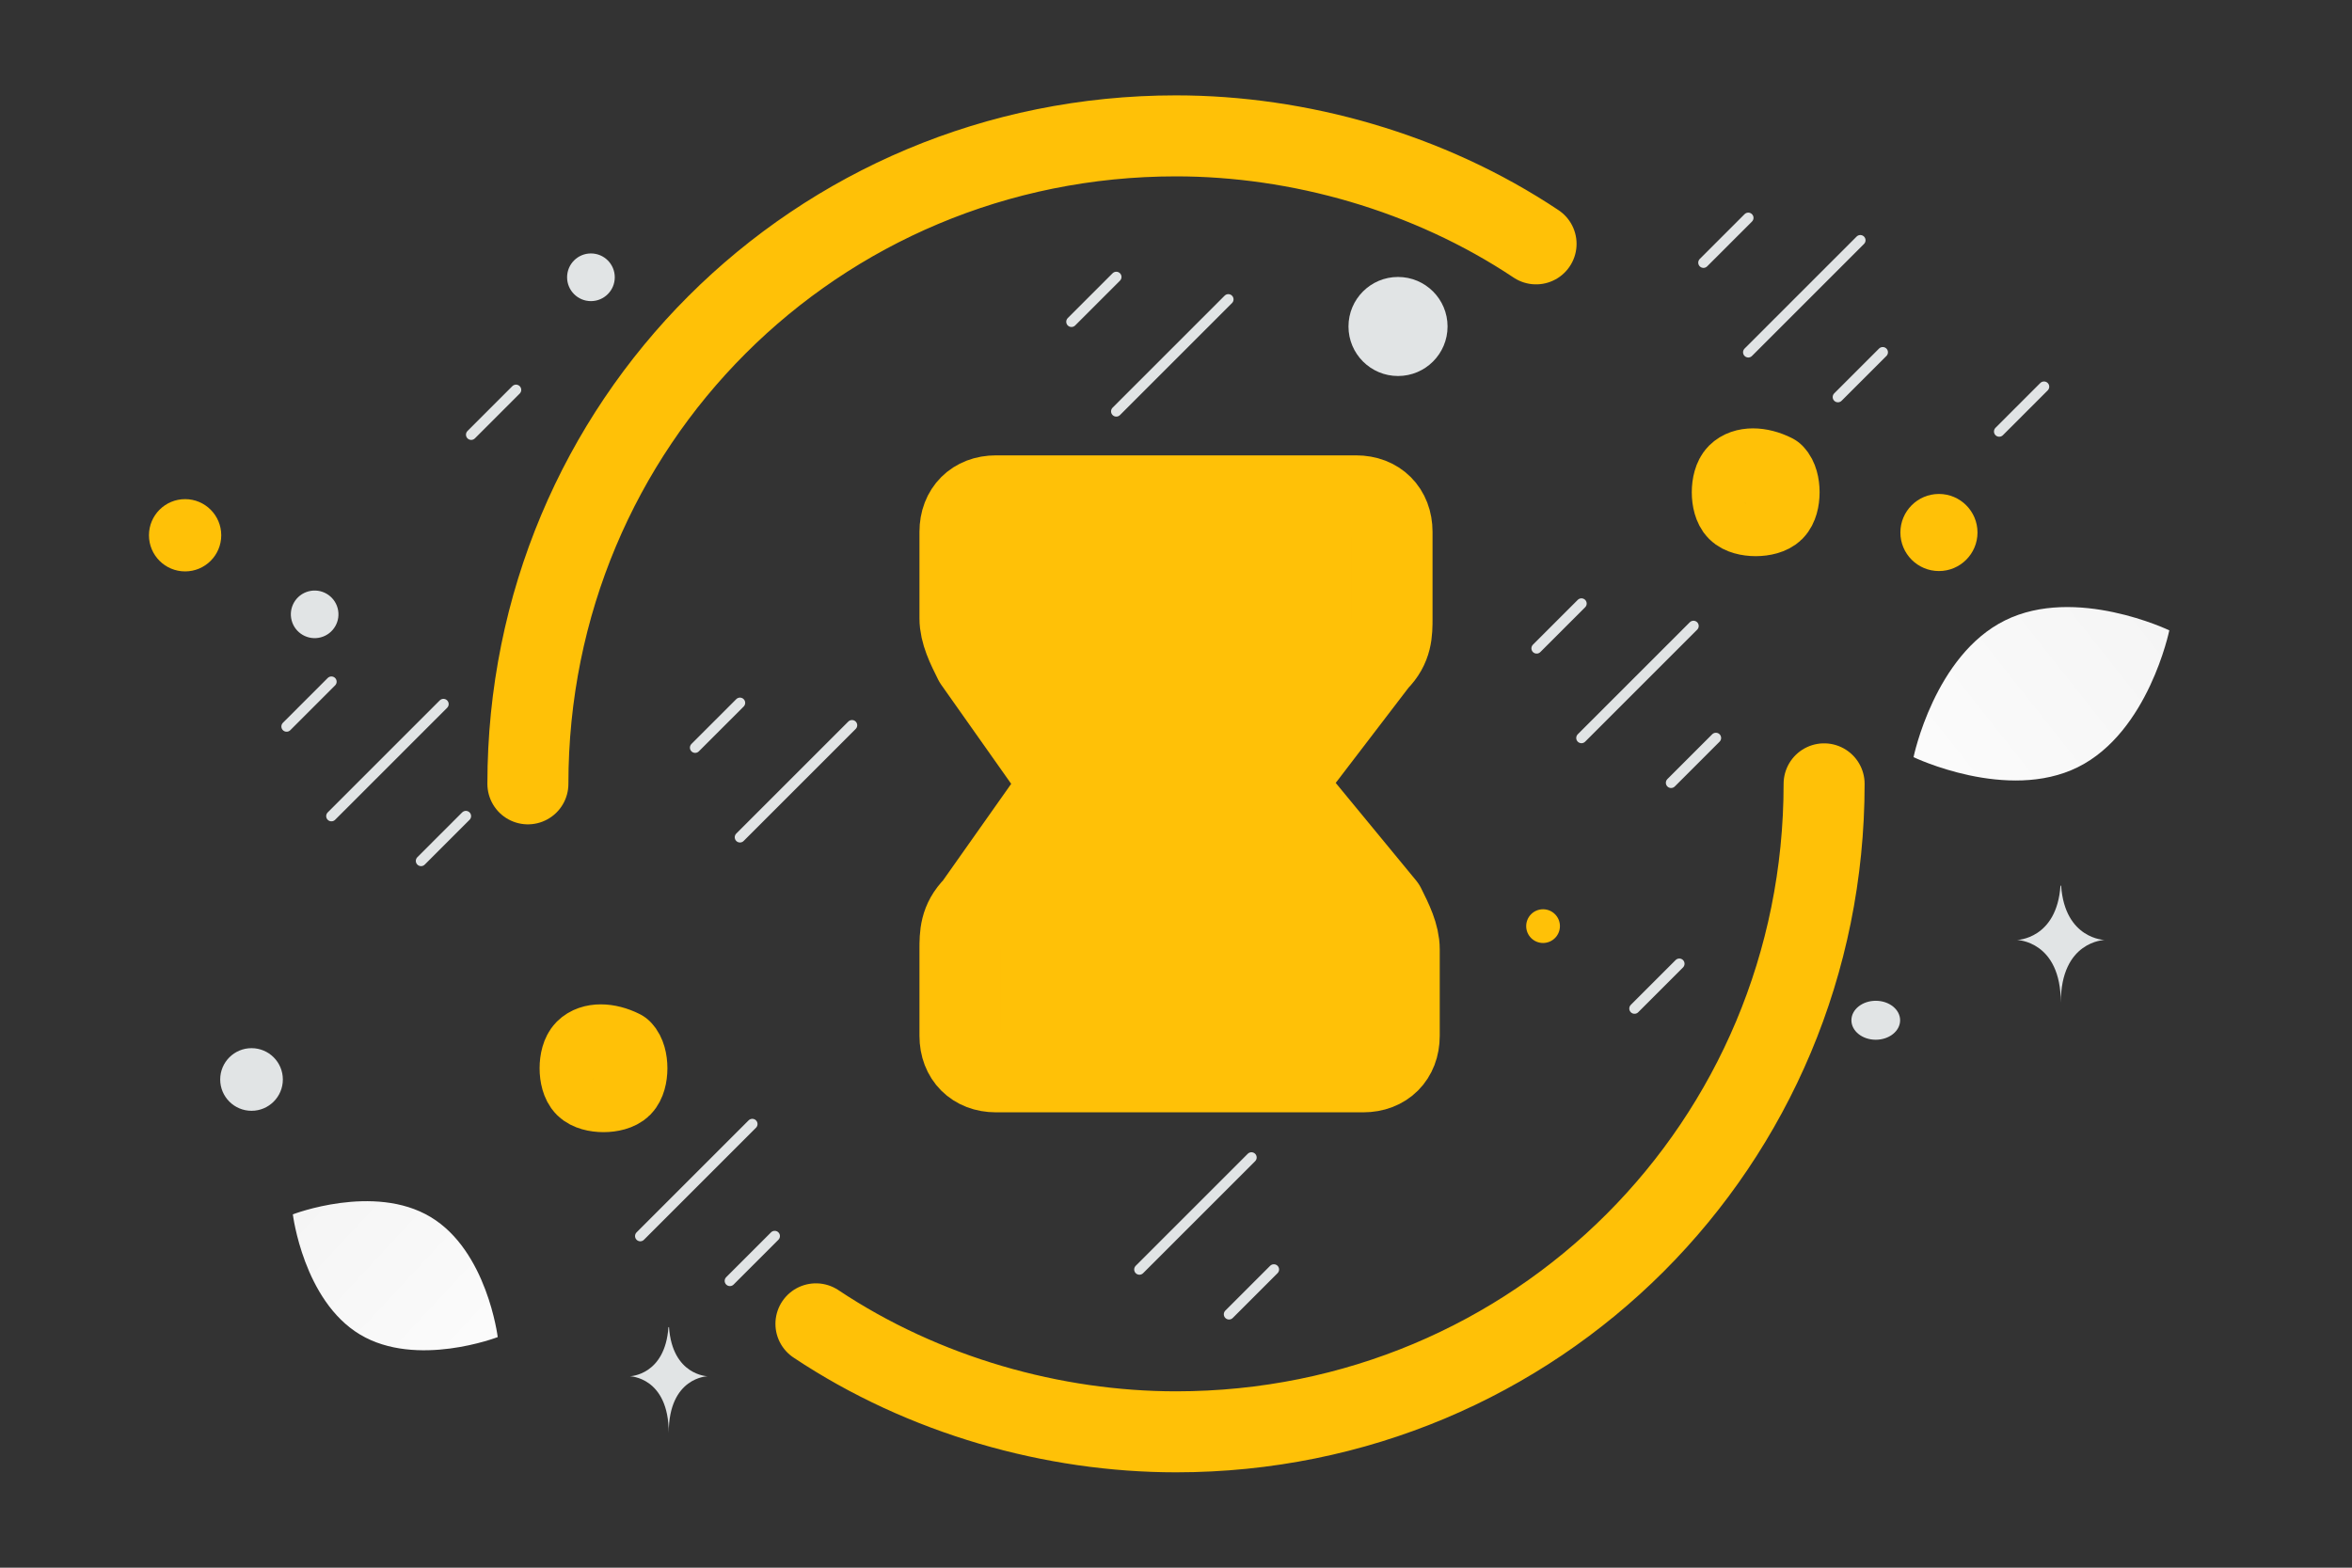 <svg width="900" height="600" viewBox="0 0 900 600" fill="none" xmlns="http://www.w3.org/2000/svg"><rect x="0" y="0" width="900" height="600" fill="#333333" stroke="none"/><path fill="transparent" d="M0 0h900v600H0z"/><path d="M795.105 293.616c-27.019 13.403-62.88-3.83-62.88-3.83s7.97-38.957 35.003-52.341c27.019-13.403 62.865 3.812 62.865 3.812s-7.969 38.956-34.988 52.359z" fill="url(#a)"/><path d="M137.76 510.763c21.644 12.972 52.698.98 52.698.98s-4.061-33.02-25.718-45.977c-21.645-12.973-52.685-.996-52.685-.996s4.06 33.02 25.705 45.993z" fill="url(#b)"/><circle cx="741.942" cy="203.805" r="14.753" transform="rotate(180 741.942 203.805)" fill="#FFC107"/><circle r="13.831" transform="matrix(-1 0 0 1 70.83 204.863)" fill="#FFC107"/><circle r="6.454" transform="matrix(-1 0 0 1 590.455 354.454)" fill="#FFC107"/><circle r="8.299" transform="matrix(-1 0 0 1 548.03 528.723)" fill="#E1E4E5"/><circle r="11.987" transform="matrix(-1 0 0 1 96.247 413.149)" fill="#E1E4E5"/><circle r="9.123" transform="matrix(-1 0 0 1 226.123 106.123)" fill="#E1E4E5"/><circle r="9.108" transform="scale(1 -1) rotate(-75 -93.01 -196.02)" fill="#E1E4E5"/><circle r="12.117" transform="matrix(-1 0 0 1 331.366 80.766)" fill="#E1E4E5"/><ellipse rx="9.32" ry="7.456" transform="matrix(-1 0 0 1 717.767 390.484)" fill="#E1E4E5"/><circle r="18.955" transform="matrix(0 1 1 0 534.955 124.955)" fill="#E1E4E5"/><path d="M788.449 338.987h.243c1.444 20.458 16.658 20.773 16.658 20.773s-16.776.327-16.776 23.966c0-23.639-16.777-23.966-16.777-23.966s15.208-.315 16.652-20.773zM255.781 507.931h.217c1.281 18.516 14.781 18.801 14.781 18.801s-14.887.296-14.887 21.69c0-21.394-14.886-21.69-14.886-21.69s13.494-.285 14.775-18.801z" fill="#E1E4E5"/><path d="M678.711 181.516c2.755 2.756 2.755 11.023 0 13.778-2.756 2.756-11.022 2.756-13.778 0-2.755-2.755-2.755-11.022 0-13.778 2.756-2.755 8.267-2.755 13.778 0m-90.933-88.183C546.444 65.778 496.844 52 450 52v0c-137.778 0-248 110.222-248 248m35.822 101.961c2.755 2.755 2.755 11.022 0 13.777-2.756 2.756-11.022 2.756-13.778 0-2.755-2.755-2.755-11.022 0-13.777 2.756-2.756 8.267-2.756 13.778 0m74.4 104.706C353.556 534.222 403.156 548 450 548v0c137.778 0 248-110.222 248-248" stroke="#FFC107" stroke-width="31" stroke-linecap="round" stroke-linejoin="round"/><path fill-rule="evenodd" clip-rule="evenodd" d="m405.911 300-33.067 46.844c-5.511 5.512-5.511 11.023-5.511 16.534v33.067c0 8.266 5.511 13.777 13.778 13.777h140.533c8.267 0 13.778-5.511 13.778-13.777v-33.067c0-5.511-2.755-11.022-5.511-16.534L491.333 300l35.822-46.844c5.512-5.512 5.512-11.023 5.512-16.534v-33.066c0-8.267-5.512-13.778-13.778-13.778H381.111c-8.267 0-13.778 5.511-13.778 13.778v33.066c0 5.511 2.756 11.022 5.511 16.534L405.911 300z" fill="#FFC107" stroke="#FFC107" stroke-width="31" stroke-linecap="round" stroke-linejoin="round"/><path d="m711.855 91.952-42.87 42.871M326.019 277.575l-42.871 42.87m186.871-205.87-42.871 42.87m-257.46 112.031-42.871 42.871m161.054 117.86L245 473.078m403.019-233.504-42.871 42.871M478.871 443 436 485.871M668.985 83.378l-17.149 17.148M283.148 269 266 286.148M427.148 106 410 123.148M126.817 260.902l-17.148 17.148M605.148 231 588 248.148m54.596 120.707-17.148 17.148M782.148 148 765 165.148m-44.57-30.326-17.148 17.148m-505.828-2.755-17.148 17.149m-2.043 145.982-17.149 17.148m135.331 143.583-17.148 17.148m377.297-207.78-17.149 17.148m-152 186.276-17.148 17.148" stroke="#E1E4E5" stroke-width="4" stroke-linecap="round" stroke-linejoin="round"/><defs><linearGradient id="a" x1="691.349" y1="335.423" x2="914.202" y2="159.146" gradientUnits="userSpaceOnUse"><stop stop-color="#fff"/><stop offset="1" stop-color="#EEE"/></linearGradient><linearGradient id="b" x1="221.519" y1="552.521" x2="47.358" y2="390.702" gradientUnits="userSpaceOnUse"><stop stop-color="#fff"/><stop offset="1" stop-color="#EEE"/></linearGradient></defs></svg>